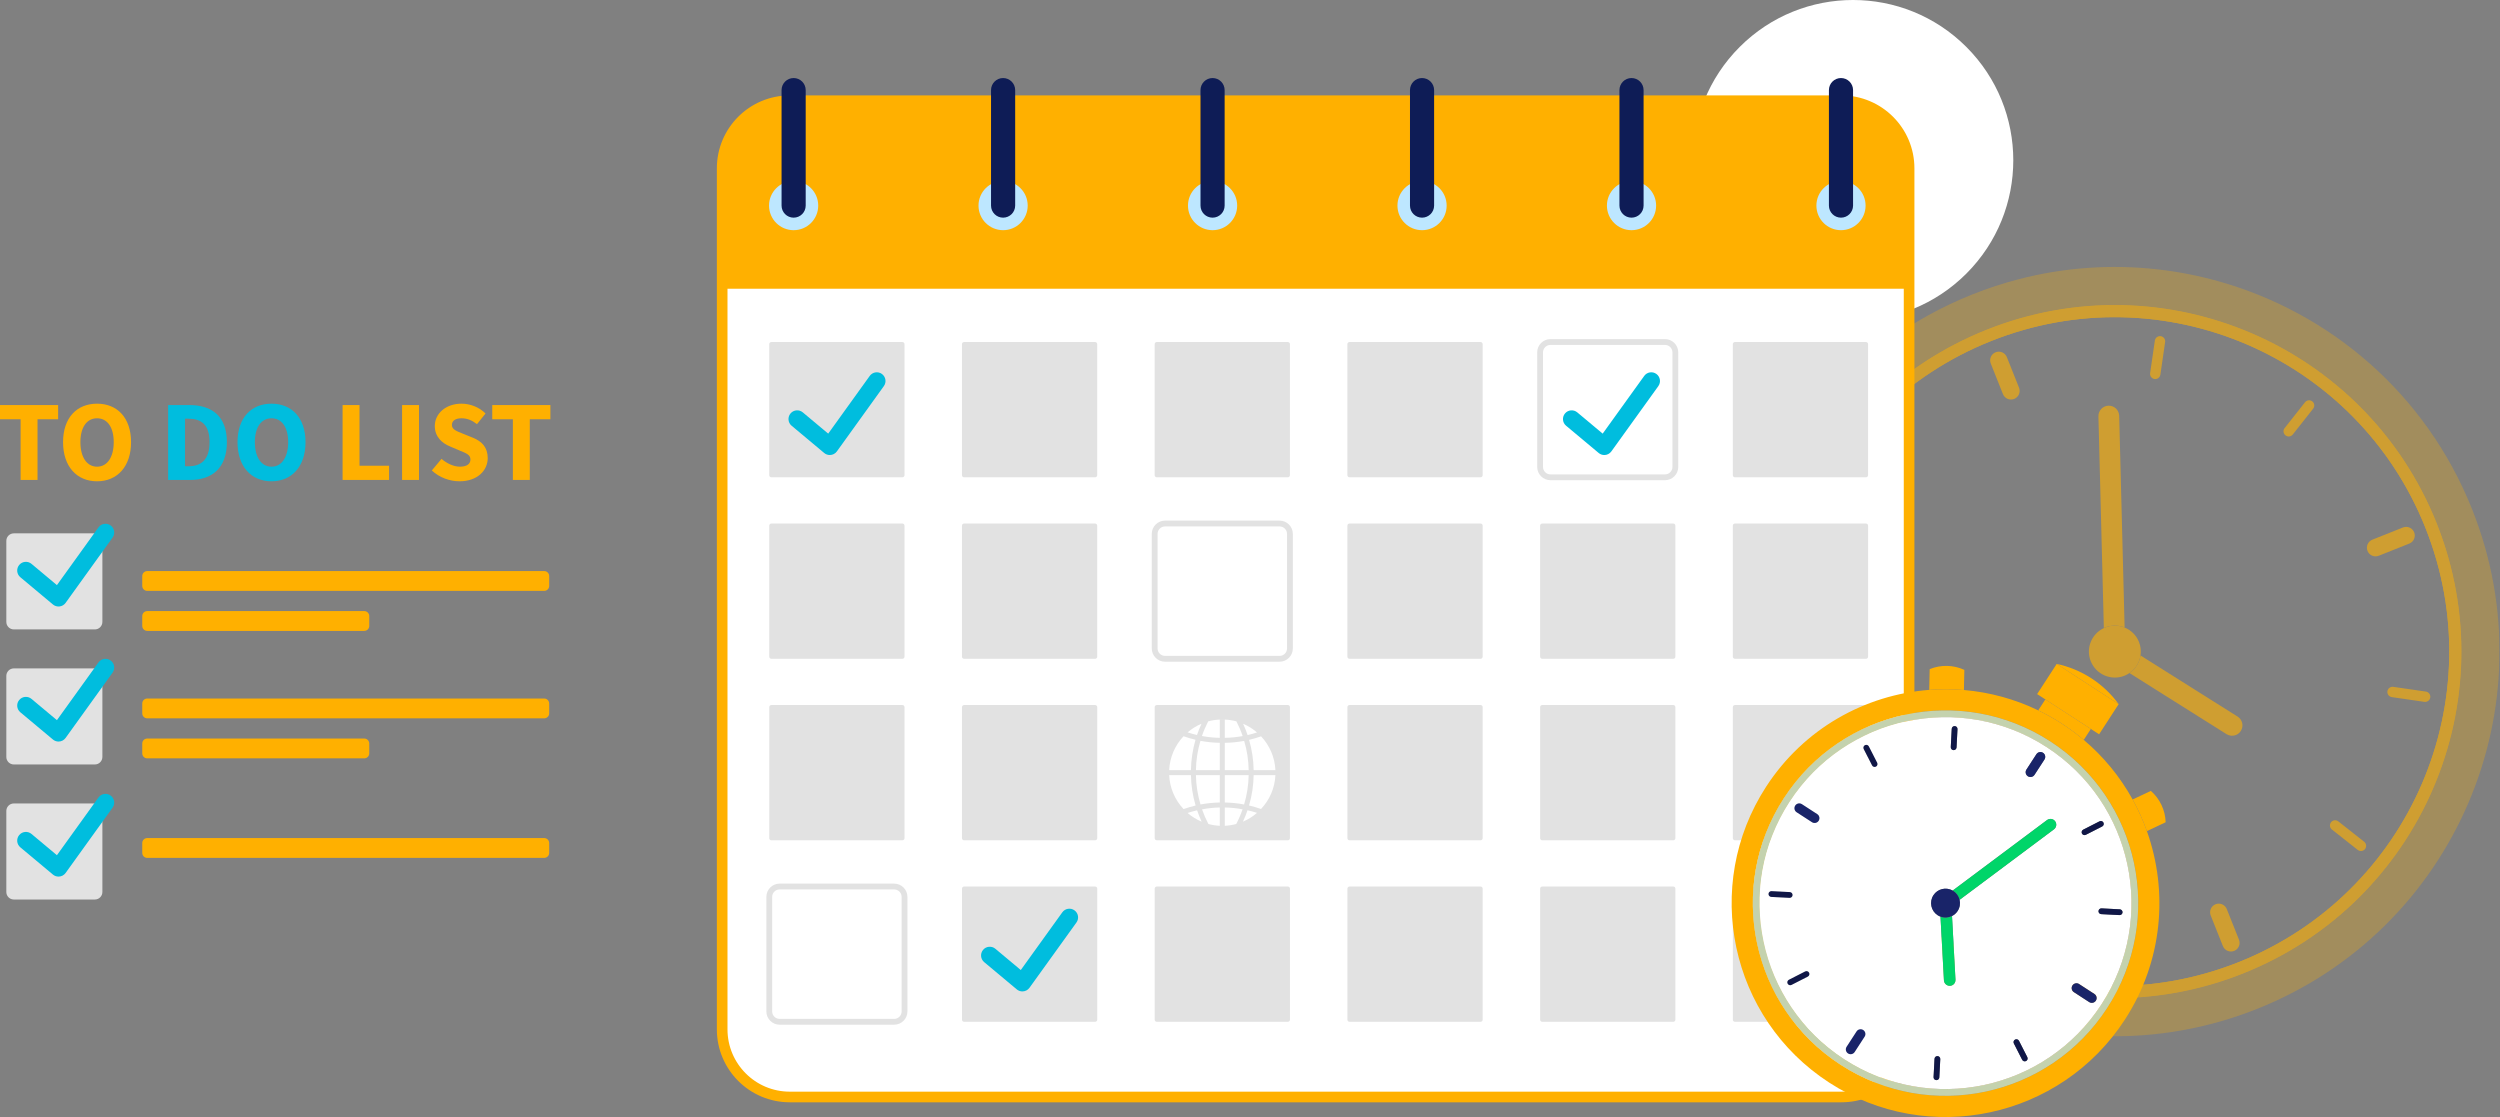 <svg width="470" height="210" viewBox="0 0 470 210" fill="none" xmlns="http://www.w3.org/2000/svg">
<rect x="0" y="0" width="470" height="210" fill="#808080" stroke="none"/>
<g clip-path="url(#clip0_170_5076)">
<g opacity="0.62">
<path opacity="0.44" d="M417.062 52.873C413.292 51.816 409.444 51.066 405.553 50.632C397.023 49.68 388.231 50.237 379.568 52.478C376.6 53.248 373.683 54.202 370.834 55.338C367.985 56.473 365.211 57.785 362.527 59.269C354.696 63.599 347.931 69.243 342.393 75.801C339.868 78.793 337.589 81.984 335.58 85.344C324.414 104.015 321.761 127.493 330.437 149.263C345.217 186.357 387.268 204.445 424.358 189.663C461.448 174.881 479.536 132.829 464.754 95.737C456.08 73.966 438.009 58.747 417.062 52.873V52.873ZM421.706 183.008C388.291 196.324 350.408 180.029 337.092 146.612C323.776 113.194 340.07 75.309 373.486 61.992C406.901 48.676 444.784 64.971 458.1 98.388C471.416 131.806 455.122 169.691 421.706 183.008Z" fill="#FFB000"/>
<path d="M373.485 61.992C340.07 75.309 323.776 113.194 337.092 146.612C350.407 180.029 388.29 196.324 421.706 183.008C455.121 169.691 471.416 131.806 458.1 98.388C444.784 64.971 406.901 48.676 373.485 61.992V61.992ZM420.862 180.889C388.616 193.739 352.058 178.014 339.209 145.767C326.359 113.519 342.083 76.96 374.328 64.11C406.572 51.26 443.131 66.984 455.981 99.231C468.83 131.479 453.106 168.038 420.862 180.889Z" fill="#FFB000"/>
<path d="M373.485 61.992C340.07 75.309 323.776 113.194 337.092 146.612C350.407 180.029 388.29 196.324 421.706 183.008C455.121 169.691 471.416 131.806 458.1 98.388C444.784 64.971 406.901 48.676 373.485 61.992V61.992ZM420.862 180.889C388.616 193.739 352.058 178.014 339.209 145.767C326.359 113.519 342.083 76.96 374.328 64.11C406.572 51.26 443.131 66.984 455.981 99.231C468.83 131.479 453.106 168.038 420.862 180.889Z" fill="#FFB000"/>
<path d="M451.749 99.166L446.002 101.457C445.166 101.791 444.759 102.737 445.091 103.573C445.423 104.408 446.371 104.815 447.207 104.483L452.954 102.192C453.79 101.859 454.197 100.912 453.865 100.077C453.531 99.241 452.585 98.834 451.749 99.166ZM416.523 169.997C415.687 170.331 415.281 171.277 415.612 172.113L417.903 177.861C418.237 178.696 419.183 179.103 420.019 178.771C420.854 178.439 421.261 177.491 420.929 176.656L418.638 170.908C418.305 170.072 417.359 169.665 416.523 169.999V169.997ZM350.1 141.427C349.767 140.592 348.821 140.185 347.985 140.517L342.238 142.808C341.402 143.141 340.995 144.088 341.327 144.923C341.661 145.759 342.607 146.166 343.442 145.834L349.19 143.543C350.026 143.209 350.432 142.263 350.099 141.427H350.1ZM378.669 75.001C379.504 74.667 379.911 73.721 379.579 72.885L377.289 67.136C376.955 66.3 376.009 65.893 375.173 66.225C374.337 66.559 373.931 67.505 374.263 68.341L376.553 74.09C376.887 74.926 377.833 75.333 378.669 74.999V75.001ZM456.065 130.017L449.942 129.127C449.409 129.048 448.912 129.418 448.834 129.951C448.756 130.487 449.125 130.982 449.659 131.06L455.783 131.95C456.317 132.029 456.812 131.659 456.891 131.125C456.969 130.591 456.6 130.095 456.065 130.017ZM390.141 173.742C389.607 173.663 389.112 174.035 389.034 174.567L388.143 180.691C388.065 181.226 388.434 181.721 388.969 181.799C389.139 181.825 389.311 181.804 389.471 181.74C389.796 181.61 390.027 181.317 390.077 180.972L390.967 174.848C391.045 174.314 390.676 173.818 390.141 173.74V173.742ZM345.529 113.94L339.406 113.05C338.871 112.971 338.376 113.342 338.298 113.875C338.219 114.409 338.589 114.905 339.123 114.983L345.247 115.873C345.781 115.953 346.278 115.586 346.358 115.051C346.438 114.517 346.07 114.02 345.536 113.94H345.529ZM406.22 63.199C405.685 63.121 405.19 63.492 405.112 64.025L404.221 70.148C404.143 70.683 404.512 71.178 405.047 71.257C405.217 71.282 405.389 71.262 405.549 71.197C405.874 71.068 406.105 70.775 406.155 70.429L407.045 64.305C407.123 63.771 406.752 63.276 406.22 63.197V63.199ZM439.609 154.419C439.187 154.085 438.575 154.155 438.239 154.577V154.58C437.902 155.003 437.974 155.617 438.398 155.951L443.255 159.785C443.677 160.119 444.291 160.047 444.625 159.625C444.959 159.201 444.887 158.587 444.465 158.253L439.608 154.419H439.609ZM364.141 163.305L360.309 168.163C359.975 168.585 360.046 169.199 360.468 169.533C360.891 169.868 361.505 169.796 361.839 169.374L365.671 164.517C366.005 164.095 365.933 163.48 365.511 163.147C365.089 162.811 364.477 162.881 364.141 163.303V163.307V163.305ZM351.928 85.21C351.506 84.876 350.893 84.946 350.558 85.368V85.371C350.221 85.793 350.293 86.408 350.716 86.742L355.574 90.576C355.996 90.91 356.61 90.838 356.944 90.416C357.277 89.992 357.206 89.378 356.784 89.044L351.927 85.21H351.928ZM430.639 81.991C430.797 81.928 430.936 81.824 431.042 81.69L434.875 76.832C435.208 76.41 435.137 75.796 434.715 75.462C434.293 75.127 433.68 75.197 433.345 75.619V75.622L429.509 80.48C429.175 80.902 429.246 81.516 429.669 81.85C429.943 82.068 430.312 82.121 430.637 81.991H430.639ZM402.416 123.226C402.215 124.55 401.476 125.76 400.336 126.535L418.586 138.022C419.115 138.355 419.77 138.415 420.352 138.183C420.737 138.03 421.062 137.759 421.282 137.409C421.857 136.497 421.581 135.288 420.669 134.715L402.417 123.226H402.416ZM399.429 117.975L398.409 78.172C398.382 77.093 397.485 76.24 396.406 76.267C395.327 76.296 394.476 77.191 394.502 78.27L395.521 118.077C395.608 118.036 395.691 117.994 395.78 117.958C397 117.471 398.299 117.516 399.427 117.975H399.429Z" fill="#FFB000"/>
<path d="M402.419 123.228C402.545 122.399 402.464 121.526 402.132 120.69C401.619 119.405 400.62 118.46 399.432 117.977C398.304 117.517 397.006 117.475 395.785 117.96C395.697 117.996 395.612 118.038 395.527 118.079C393.198 119.167 392.094 121.89 393.057 124.307C394.056 126.814 396.897 128.036 399.404 127.037C399.734 126.904 400.049 126.737 400.341 126.536C401.482 125.762 402.22 124.55 402.421 123.228H402.419Z" fill="#FFB000"/>
</g>
<path d="M369.673 51.439C381.44 39.672 381.44 20.593 369.673 8.825C357.906 -2.942 338.828 -2.942 327.062 8.825C315.295 20.593 315.295 39.672 327.062 51.439C338.828 63.207 357.906 63.207 369.673 51.439Z" fill="white"/>
<path d="M17.836 118.331H2.602C1.823 118.331 1.189 117.698 1.189 116.918V101.684C1.189 100.902 1.823 100.271 2.602 100.271H17.836C18.615 100.271 19.248 100.904 19.248 101.684V116.918C19.248 117.7 18.615 118.331 17.836 118.331Z" fill="#E2E2E2"/>
<path d="M358.91 31.651V193.519C358.91 200.537 353.215 206.232 346.198 206.232H148.479C141.462 206.232 135.768 200.537 135.768 193.519V31.651C135.768 24.62 141.462 18.938 148.479 18.938H346.198C353.215 18.938 358.91 24.62 358.91 31.651Z" fill="white" stroke="#FFB000" stroke-width="2" stroke-miterlimit="10"/>
<path d="M358.91 31.651V54.281H135.768V31.651C135.768 24.62 141.462 18.938 148.479 18.938H346.198C353.215 18.938 358.91 24.62 358.91 31.651Z" fill="#FFB000"/>
<path d="M169.651 89.732H145.012C144.794 89.732 144.617 89.555 144.617 89.337V64.697C144.617 64.479 144.794 64.302 145.012 64.302H169.651C169.869 64.302 170.046 64.479 170.046 64.697V89.337C170.046 89.555 169.869 89.732 169.651 89.732ZM205.881 89.732H181.243C181.025 89.732 180.848 89.555 180.848 89.337V64.697C180.848 64.479 181.025 64.302 181.243 64.302H205.881C206.099 64.302 206.276 64.479 206.276 64.697V89.337C206.276 89.555 206.099 89.732 205.881 89.732ZM242.112 89.732H217.473C217.255 89.732 217.078 89.555 217.078 89.337V64.697C217.078 64.479 217.255 64.302 217.473 64.302H242.112C242.33 64.302 242.507 64.479 242.507 64.697V89.337C242.507 89.555 242.33 89.732 242.112 89.732ZM278.342 89.732H253.704C253.486 89.732 253.309 89.555 253.309 89.337V64.697C253.309 64.479 253.486 64.302 253.704 64.302H278.342C278.56 64.302 278.737 64.479 278.737 64.697V89.337C278.737 89.555 278.56 89.732 278.342 89.732ZM313.019 90.278H291.486C290.111 90.278 288.993 89.16 288.993 87.783V66.248C288.993 64.872 290.111 63.752 291.486 63.752H313.019C314.394 63.752 315.512 64.871 315.512 66.248V87.783C315.512 89.159 314.394 90.278 313.019 90.278ZM291.486 64.847C290.714 64.847 290.084 65.475 290.084 66.249V87.785C290.084 88.559 290.714 89.187 291.486 89.187H313.019C313.792 89.187 314.421 88.559 314.421 87.785V66.249C314.421 65.475 313.792 64.847 313.019 64.847H291.486ZM350.803 89.732H326.165C325.947 89.732 325.77 89.555 325.77 89.337V64.697C325.77 64.479 325.947 64.302 326.165 64.302H350.803C351.021 64.302 351.198 64.479 351.198 64.697V89.337C351.198 89.555 351.021 89.732 350.803 89.732ZM169.653 123.854H145.014C144.796 123.854 144.619 123.677 144.619 123.459V98.819C144.619 98.601 144.796 98.424 145.014 98.424H169.653C169.87 98.424 170.047 98.601 170.047 98.819V123.459C170.047 123.677 169.87 123.854 169.653 123.854ZM205.883 123.854H181.244C181.027 123.854 180.85 123.677 180.85 123.459V98.819C180.85 98.601 181.027 98.424 181.244 98.424H205.883C206.101 98.424 206.278 98.601 206.278 98.819V123.459C206.278 123.677 206.101 123.854 205.883 123.854ZM240.56 124.4H219.027C217.652 124.4 216.532 123.282 216.532 121.905V100.371C216.532 98.996 217.65 97.876 219.027 97.876H240.56C241.935 97.876 243.055 98.996 243.055 100.371V121.905C243.055 123.28 241.935 124.4 240.56 124.4ZM219.027 98.969C218.254 98.969 217.625 99.599 217.625 100.371V121.905C217.625 122.68 218.254 123.308 219.027 123.308H240.56C241.332 123.308 241.962 122.68 241.962 121.905V100.371C241.962 99.597 241.332 98.969 240.56 98.969H219.027ZM278.344 123.854H253.705C253.487 123.854 253.31 123.677 253.31 123.459V98.819C253.31 98.601 253.487 98.424 253.705 98.424H278.344C278.562 98.424 278.739 98.601 278.739 98.819V123.459C278.739 123.677 278.562 123.854 278.344 123.854ZM314.575 123.854H289.936C289.718 123.854 289.541 123.677 289.541 123.459V98.819C289.541 98.601 289.718 98.424 289.936 98.424H314.575C314.792 98.424 314.969 98.601 314.969 98.819V123.459C314.969 123.677 314.792 123.854 314.575 123.854ZM350.805 123.854H326.166C325.948 123.854 325.771 123.677 325.771 123.459V98.819C325.771 98.601 325.948 98.424 326.166 98.424H350.805C351.023 98.424 351.2 98.601 351.2 98.819V123.459C351.2 123.677 351.023 123.854 350.805 123.854ZM169.654 157.976H145.016C144.798 157.976 144.621 157.799 144.621 157.581V132.941C144.621 132.723 144.798 132.546 145.016 132.546H169.654C169.872 132.546 170.049 132.723 170.049 132.941V157.581C170.049 157.799 169.872 157.976 169.654 157.976ZM205.885 157.976H181.246C181.028 157.976 180.851 157.799 180.851 157.581V132.941C180.851 132.723 181.028 132.546 181.246 132.546H205.885C206.103 132.546 206.28 132.723 206.28 132.941V157.581C206.28 157.799 206.103 157.976 205.885 157.976ZM242.115 157.976H217.477C217.259 157.976 217.082 157.799 217.082 157.581V132.941C217.082 132.723 217.259 132.546 217.477 132.546H242.115C242.333 132.546 242.51 132.723 242.51 132.941V157.581C242.51 157.799 242.333 157.976 242.115 157.976ZM278.346 157.976H253.707C253.489 157.976 253.312 157.799 253.312 157.581V132.941C253.312 132.723 253.489 132.546 253.707 132.546H278.346C278.564 132.546 278.741 132.723 278.741 132.941V157.581C278.741 157.799 278.564 157.976 278.346 157.976ZM314.576 157.976H289.938C289.72 157.976 289.543 157.799 289.543 157.581V132.941C289.543 132.723 289.72 132.546 289.938 132.546H314.576C314.794 132.546 314.971 132.723 314.971 132.941V157.581C314.971 157.799 314.794 157.976 314.576 157.976ZM350.807 157.976H326.168C325.95 157.976 325.773 157.799 325.773 157.581V132.941C325.773 132.723 325.95 132.546 326.168 132.546H350.807C351.025 132.546 351.202 132.723 351.202 132.941V157.581C351.202 157.799 351.025 157.976 350.807 157.976ZM168.102 192.644H146.569C145.194 192.644 144.076 191.525 144.076 190.149V168.615C144.076 167.24 145.194 166.12 146.569 166.12H168.102C169.477 166.12 170.597 167.238 170.597 168.615V190.149C170.597 191.525 169.479 192.644 168.102 192.644ZM146.569 167.213C145.797 167.213 145.167 167.841 145.167 168.615V190.149C145.167 190.922 145.797 191.552 146.569 191.552H168.102C168.875 191.552 169.505 190.922 169.505 190.149V168.615C169.505 167.843 168.875 167.213 168.102 167.213H146.569V167.213ZM205.886 192.098H181.248C181.03 192.098 180.853 191.921 180.853 191.703V167.063C180.853 166.845 181.03 166.668 181.248 166.668H205.886C206.104 166.668 206.281 166.845 206.281 167.063V191.703C206.281 191.921 206.104 192.098 205.886 192.098ZM242.117 192.098H217.478C217.26 192.098 217.083 191.921 217.083 191.703V167.063C217.083 166.845 217.26 166.668 217.478 166.668H242.117C242.335 166.668 242.512 166.845 242.512 167.063V191.703C242.512 191.921 242.335 192.098 242.117 192.098ZM278.347 192.098H253.709C253.491 192.098 253.314 191.921 253.314 191.703V167.063C253.314 166.845 253.491 166.668 253.709 166.668H278.347C278.565 166.668 278.742 166.845 278.742 167.063V191.703C278.742 191.921 278.565 192.098 278.347 192.098ZM314.578 192.098H289.939C289.721 192.098 289.544 191.921 289.544 191.703V167.063C289.544 166.845 289.721 166.668 289.939 166.668H314.578C314.796 166.668 314.973 166.845 314.973 167.063V191.703C314.973 191.921 314.796 192.098 314.578 192.098ZM350.808 192.098H326.17C325.952 192.098 325.775 191.921 325.775 191.703V167.063C325.775 166.845 325.952 166.668 326.17 166.668H350.808C351.026 166.668 351.203 166.845 351.203 167.063V191.703C351.203 191.921 351.026 192.098 350.808 192.098Z" fill="#E2E2E2"/>
<path d="M153.826 38.651C153.826 41.206 151.755 43.275 149.202 43.275C146.649 43.275 144.578 41.204 144.578 38.651C144.578 36.098 146.649 34.027 149.202 34.027C151.755 34.027 153.826 36.098 153.826 38.651V38.651Z" fill="#BDE7FF"/>
<path d="M188.583 43.275C191.137 43.275 193.207 41.205 193.207 38.651C193.207 36.097 191.137 34.027 188.583 34.027C186.029 34.027 183.959 36.097 183.959 38.651C183.959 41.205 186.029 43.275 188.583 43.275Z" fill="#BDE7FF"/>
<path d="M227.964 43.275C230.518 43.275 232.588 41.205 232.588 38.651C232.588 36.097 230.518 34.027 227.964 34.027C225.41 34.027 223.34 36.097 223.34 38.651C223.34 41.205 225.41 43.275 227.964 43.275Z" fill="#BDE7FF"/>
<path d="M271.969 38.651C271.969 41.206 269.898 43.275 267.345 43.275C264.792 43.275 262.721 41.204 262.721 38.651C262.721 36.098 264.792 34.027 267.345 34.027C269.898 34.027 271.969 36.098 271.969 38.651V38.651ZM311.35 38.651C311.35 41.206 309.278 43.275 306.726 43.275C304.173 43.275 302.101 41.204 302.101 38.651C302.101 36.098 304.173 34.027 306.726 34.027C309.278 34.027 311.35 36.098 311.35 38.651V38.651ZM350.73 38.651C350.73 41.206 348.659 43.275 346.106 43.275C343.553 43.275 341.482 41.204 341.482 38.651C341.482 36.098 343.553 34.027 346.106 34.027C348.659 34.027 350.73 36.098 350.73 38.651V38.651Z" fill="#BDE7FF"/>
<path d="M149.202 40.92C147.95 40.92 146.934 39.904 146.934 38.651V16.94C146.934 15.688 147.95 14.671 149.202 14.671C150.455 14.671 151.471 15.688 151.471 16.94V38.651C151.471 39.904 150.455 40.92 149.202 40.92V40.92ZM188.583 40.92C187.33 40.92 186.314 39.904 186.314 38.651V16.94C186.314 15.688 187.33 14.671 188.583 14.671C189.836 14.671 190.852 15.688 190.852 16.94V38.651C190.852 39.904 189.836 40.92 188.583 40.92V40.92ZM227.964 40.92C226.711 40.92 225.695 39.904 225.695 38.651V16.94C225.695 15.688 226.711 14.671 227.964 14.671C229.216 14.671 230.232 15.688 230.232 16.94V38.651C230.232 39.904 229.216 40.92 227.964 40.92V40.92ZM306.725 40.92C305.473 40.92 304.456 39.904 304.456 38.651V16.94C304.456 15.688 305.473 14.671 306.725 14.671C307.978 14.671 308.994 15.688 308.994 16.94V38.651C308.994 39.904 307.978 40.92 306.725 40.92V40.92ZM346.106 40.92C344.853 40.92 343.837 39.904 343.837 38.651V16.94C343.837 15.688 344.853 14.671 346.106 14.671C347.358 14.671 348.375 15.688 348.375 16.94V38.651C348.375 39.904 347.358 40.92 346.106 40.92V40.92Z" fill="#0E1C56"/>
<path d="M237.084 138.432C236.335 138.701 235.588 138.91 234.829 139.091C235.367 140.942 235.656 142.859 235.687 144.787H239.777C239.668 142.343 238.66 140.108 237.084 138.432ZM233.703 136.068C234.033 136.755 234.302 137.474 234.55 138.194C235.149 138.054 235.738 137.894 236.317 137.705C235.539 137.026 234.671 136.468 233.703 136.069V136.068ZM232.445 135.618C231.732 135.423 230.998 135.309 230.26 135.28V138.711C231.376 138.701 232.504 138.582 233.621 138.383C233.301 137.434 232.903 136.517 232.443 135.618H232.445ZM233.902 139.29C232.705 139.509 231.478 139.639 230.261 139.649V144.787H234.751C234.72 142.932 234.441 141.077 233.903 139.291L233.902 139.29ZM229.792 135.27C229.632 135.27 229.482 135.27 229.324 135.28H230.261C230.101 135.27 229.952 135.27 229.793 135.27H229.792ZM227.138 135.618C226.679 136.515 226.281 137.434 225.961 138.372C227.068 138.571 228.195 138.701 229.322 138.711V135.28C228.583 135.31 227.85 135.423 227.137 135.618H227.138ZM223.268 137.683C223.847 137.882 224.436 138.042 225.035 138.182C225.285 137.463 225.564 136.755 225.882 136.066C224.924 136.464 224.048 137.014 223.268 137.683V137.683ZM225.681 139.279C225.152 141.065 224.863 142.92 224.834 144.786H229.324V139.647C228.107 139.637 226.88 139.497 225.683 139.278L225.681 139.279ZM222.509 138.411C220.923 140.098 219.915 142.331 219.805 144.786H223.894C223.925 142.861 224.223 140.936 224.752 139.07C223.985 138.891 223.236 138.68 222.507 138.411H222.509ZM230.26 145.723V150.87C231.476 150.891 232.693 151.01 233.891 151.24C234.429 149.449 234.719 147.592 234.749 145.723H230.26V145.723ZM235.687 145.723C235.658 147.657 235.367 149.577 234.819 151.43C235.581 151.611 236.334 151.83 237.074 152.089C238.66 150.412 239.668 148.178 239.777 145.723H235.687V145.723ZM225.053 152.337C224.454 152.477 223.857 152.637 223.268 152.836C224.046 153.515 224.934 154.063 225.911 154.482C225.591 153.774 225.304 153.066 225.053 152.337V152.337ZM234.53 152.327C234.29 153.056 234 153.764 233.672 154.472C234.639 154.068 235.532 153.508 236.315 152.816C235.726 152.627 235.127 152.467 234.53 152.327ZM230.26 151.808V155.25C230.998 155.21 231.716 155.1 232.414 154.911C232.881 154.021 233.277 153.098 233.602 152.148C232.499 151.941 231.381 151.827 230.26 151.808ZM225.981 152.157C226.315 153.102 226.714 154.021 227.177 154.911C227.856 155.1 228.575 155.21 229.322 155.25V151.808C228.205 151.828 227.087 151.948 225.979 152.157H225.981ZM223.896 145.722H219.806C219.91 148.106 220.87 150.372 222.511 152.106C223.249 151.847 224.007 151.617 224.774 151.437C224.226 149.572 223.927 147.657 223.896 145.722ZM224.834 145.722C224.865 147.587 225.162 149.442 225.692 151.238C226.888 151.018 228.105 150.889 229.322 150.869V145.722H224.832H224.834Z" fill="white"/>
<path d="M229.32 155.246C229.48 155.255 229.63 155.255 229.788 155.255C229.947 155.255 230.098 155.255 230.256 155.246" fill="white"/>
<path d="M156.004 85.545C155.619 85.545 155.248 85.411 154.954 85.164L148.822 80.037C148.127 79.457 148.036 78.426 148.616 77.731C149.196 77.038 150.228 76.945 150.922 77.525L155.703 81.523L163.509 70.673C164.037 69.939 165.06 69.771 165.795 70.3C166.529 70.828 166.695 71.851 166.168 72.584L157.333 84.864C157.025 85.291 156.532 85.545 156.006 85.545H156.004ZM301.607 85.545C301.222 85.545 300.851 85.411 300.557 85.164L294.425 80.037C293.73 79.457 293.638 78.426 294.219 77.731C294.799 77.038 295.832 76.945 296.525 77.525L301.305 81.523L309.112 70.673C309.638 69.939 310.659 69.771 311.393 70.298H311.396C312.13 70.829 312.296 71.851 311.769 72.586L302.934 84.866C302.626 85.293 302.133 85.547 301.607 85.547V85.545ZM192.209 186.388C191.824 186.388 191.453 186.253 191.159 186.007L185.027 180.88C184.332 180.3 184.241 179.268 184.821 178.574C185.401 177.881 186.433 177.788 187.127 178.368L191.908 182.366L199.714 171.516C200.242 170.782 201.265 170.615 202 171.143C202.734 171.671 202.9 172.694 202.373 173.429L193.538 185.707C193.23 186.134 192.737 186.388 192.211 186.388H192.209Z" fill="#00BDDE"/>
<path d="M267.345 40.92C266.092 40.92 265.076 39.904 265.076 38.651V16.94C265.076 15.688 266.092 14.671 267.345 14.671C268.597 14.671 269.613 15.688 269.613 16.94V38.651C269.613 39.904 268.597 40.92 267.345 40.92V40.92Z" fill="#0E1C56"/>
<path d="M369.299 125.939C367.239 124.989 364.879 124.938 362.78 125.798L362.695 129.695C364.865 129.527 367.047 129.535 369.215 129.721L369.299 125.941V125.939ZM407.143 154.581C407.073 152.313 406.064 150.179 404.357 148.685L400.937 150.302C401.991 152.208 402.886 154.196 403.618 156.247L407.143 154.581ZM391.749 139.099L393.081 137.045L384.522 131.491L383.19 133.545C384.725 134.287 386.214 135.125 387.644 136.052C389.075 136.98 390.445 137.998 391.749 139.099Z" fill="#FFB000"/>
<path d="M394.628 138.049L398.309 132.376L386.66 124.817L382.979 130.49L384.524 131.493L393.083 137.046L394.628 138.049Z" fill="#FFB000"/>
<path d="M386.658 124.817L398.308 132.376C395.488 128.507 391.338 125.816 386.658 124.817Z" fill="#FFB000"/>
<path d="M403.617 156.247C402.885 154.196 401.989 152.208 400.936 150.302C398.582 146.038 395.468 142.243 391.747 139.101C390.444 138 389.074 136.984 387.642 136.054C386.211 135.125 384.723 134.288 383.188 133.547C378.803 131.43 374.068 130.133 369.216 129.721C367.046 129.536 364.866 129.527 362.696 129.695C350.632 130.627 339.124 136.967 332.03 147.902C319.945 166.531 325.248 191.431 343.876 203.519C362.503 215.605 387.402 210.301 399.489 191.673C406.583 180.739 407.684 167.645 403.618 156.249L403.617 156.247ZM346.044 200.174C329.261 189.285 324.484 166.852 335.373 150.069C346.262 133.285 368.693 128.507 385.476 139.397C402.258 150.287 407.036 172.719 396.147 189.501C385.258 206.285 362.827 211.062 346.044 200.173V200.174Z" fill="#FFB000"/>
<path d="M385.474 139.399C368.692 128.509 346.26 133.287 335.371 150.07C324.483 166.854 329.26 189.286 346.042 200.176C362.825 211.065 385.256 206.288 396.145 189.504C407.034 172.721 402.255 150.288 385.474 139.4V139.399ZM346.733 199.112C330.538 188.604 325.927 166.956 336.435 150.761C346.943 134.567 368.589 129.954 384.783 140.462C400.977 150.971 405.589 172.619 395.082 188.813C384.574 205.01 362.927 209.62 346.733 199.112V199.112Z" fill="#FFB000"/>
<path opacity="0.7" d="M385.474 139.399C368.692 128.509 346.26 133.287 335.371 150.07C324.483 166.854 329.26 189.286 346.042 200.176C362.825 211.065 385.256 206.288 396.145 189.504C407.034 172.721 402.255 150.288 385.474 139.4V139.399ZM346.733 199.112C330.538 188.604 325.927 166.956 336.435 150.761C346.943 134.567 368.589 129.954 384.783 140.462C400.977 150.971 405.589 172.619 395.082 188.813C384.574 205.01 362.927 209.62 346.733 199.112V199.112Z" fill="#ACE2F9"/>
<path d="M384.784 140.461C368.589 129.953 346.944 134.563 336.436 150.76C325.929 166.956 330.539 188.602 346.735 199.111C362.93 209.619 384.575 205.008 395.083 188.812C405.59 172.615 400.98 150.969 384.784 140.461ZM337.767 152.702C337.352 152.421 337.243 151.859 337.524 151.444C337.796 151.041 338.339 150.925 338.753 151.182L341.639 153.054C342.054 153.335 342.163 153.897 341.882 154.312C341.61 154.715 341.067 154.831 340.654 154.574L337.767 152.702ZM336.431 168.799L332.995 168.621C332.695 168.605 332.466 168.35 332.481 168.05C332.496 167.751 332.752 167.521 333.051 167.536L336.487 167.715C336.787 167.731 337.017 167.984 337.001 168.284C336.986 168.585 336.731 168.815 336.431 168.799ZM352.676 144.132C352.409 144.268 352.082 144.163 351.946 143.895L350.382 140.83C350.246 140.563 350.351 140.236 350.618 140.1C350.886 139.964 351.212 140.069 351.349 140.337L352.913 143.404C353.049 143.671 352.943 143.998 352.674 144.134L352.676 144.132ZM382.843 141.792C383.123 141.376 383.685 141.268 384.1 141.548C384.504 141.821 384.619 142.364 384.362 142.777L382.489 145.664C382.221 146.086 381.661 146.212 381.239 145.945C380.817 145.677 380.691 145.118 380.959 144.695C380.962 144.69 380.965 144.683 380.969 144.678L382.841 141.792H382.843ZM339.869 183.6L336.804 185.164C336.537 185.3 336.21 185.195 336.074 184.928C335.938 184.66 336.043 184.334 336.31 184.198L339.376 182.633C339.643 182.497 339.969 182.603 340.106 182.87C340.242 183.137 340.136 183.466 339.869 183.602V183.6ZM367.26 141.026C366.96 141.011 366.73 140.755 366.746 140.456L366.924 137.019C366.94 136.72 367.195 136.49 367.495 136.505C367.794 136.521 368.024 136.776 368.009 137.074L367.83 140.512C367.815 140.811 367.559 141.041 367.26 141.026ZM348.677 197.78C348.396 198.195 347.834 198.304 347.419 198.023C347.015 197.751 346.9 197.208 347.157 196.794L349.029 193.908C349.31 193.492 349.871 193.383 350.287 193.664C350.69 193.936 350.806 194.479 350.549 194.893L348.677 197.78ZM366.605 185.331C366.375 185.345 366.147 185.283 365.954 185.157C365.662 184.969 365.478 184.652 365.459 184.305L364.809 172.329C364.627 172.261 364.45 172.174 364.28 172.064C363.02 171.247 362.663 169.565 363.48 168.306C364.268 167.092 365.859 166.72 367.1 167.426L384.839 154.172C385.321 153.813 386.001 153.912 386.36 154.392C386.72 154.872 386.621 155.554 386.141 155.913L368.402 169.167C368.563 169.861 368.456 170.619 368.038 171.264C367.775 171.667 367.41 171.994 366.979 172.21L367.629 184.187C367.661 184.786 367.202 185.299 366.603 185.331H366.605ZM364.023 203.066C363.723 203.051 363.493 202.795 363.509 202.496L363.687 199.06C363.703 198.76 363.958 198.53 364.258 198.546C364.557 198.561 364.787 198.814 364.772 199.114L364.593 202.552C364.578 202.852 364.322 203.081 364.023 203.066ZM395.209 155.376L392.144 156.94C391.876 157.076 391.55 156.97 391.413 156.703C391.277 156.436 391.383 156.109 391.65 155.973L394.715 154.409C394.982 154.273 395.309 154.378 395.445 154.645C395.581 154.913 395.476 155.241 395.209 155.377V155.376ZM395.088 170.772L398.524 170.951C398.824 170.966 399.053 171.22 399.038 171.519C399.023 171.82 398.767 172.05 398.468 172.035L395.032 171.856C394.732 171.841 394.502 171.586 394.518 171.286C394.533 170.986 394.788 170.757 395.088 170.772ZM380.899 199.475C380.632 199.611 380.305 199.505 380.169 199.238L378.605 196.173C378.469 195.906 378.574 195.579 378.841 195.443C379.109 195.307 379.435 195.412 379.571 195.679L381.136 198.746C381.272 199.014 381.166 199.34 380.899 199.477V199.475ZM392.766 188.39L389.88 186.517C389.465 186.237 389.356 185.675 389.637 185.26C389.909 184.856 390.452 184.74 390.865 184.997L393.752 186.87C394.171 187.142 394.291 187.702 394.019 188.122C393.747 188.543 393.187 188.662 392.766 188.39V188.39Z" fill="white"/>
<path d="M393.753 186.87L390.867 184.997C390.447 184.725 389.887 184.844 389.614 185.265C389.342 185.685 389.461 186.245 389.882 186.517L392.768 188.39C393.188 188.662 393.748 188.543 394.021 188.122C394.293 187.702 394.174 187.142 393.753 186.87ZM350.285 193.64C349.866 193.368 349.304 193.487 349.032 193.908L347.16 196.794C346.888 197.215 347.007 197.775 347.427 198.047C347.848 198.319 348.407 198.2 348.68 197.78L350.552 194.893C350.824 194.473 350.705 193.913 350.285 193.64V193.64ZM341.908 154.308C342.18 153.89 342.061 153.328 341.641 153.056L338.754 151.182C338.334 150.909 337.774 151.029 337.502 151.449C337.229 151.869 337.348 152.429 337.769 152.702L340.655 154.574C341.076 154.846 341.636 154.727 341.908 154.307V154.308ZM381.238 145.931C381.656 146.203 382.218 146.084 382.49 145.664L384.364 142.777C384.636 142.357 384.517 141.797 384.097 141.525C383.676 141.252 383.116 141.371 382.844 141.792L380.97 144.678C380.698 145.099 380.817 145.659 381.238 145.931Z" fill="#192469"/>
<path d="M381.137 198.744L379.573 195.679C379.442 195.409 379.117 195.298 378.847 195.429C378.576 195.56 378.465 195.885 378.596 196.156C378.6 196.161 378.602 196.168 378.605 196.173L380.169 199.238C380.305 199.505 380.632 199.613 380.899 199.476C381.166 199.34 381.274 199.013 381.137 198.746V198.744ZM340.107 182.87C339.971 182.603 339.645 182.495 339.377 182.631L336.312 184.196C336.045 184.332 335.938 184.659 336.076 184.926C336.214 185.193 336.539 185.3 336.806 185.162L339.871 183.598C340.138 183.462 340.245 183.135 340.109 182.868L340.107 182.87ZM352.914 143.4L351.35 140.335C351.219 140.064 350.894 139.953 350.624 140.084C350.353 140.216 350.242 140.541 350.373 140.811C350.377 140.816 350.379 140.823 350.382 140.828L351.946 143.894C352.082 144.161 352.409 144.268 352.676 144.132C352.943 143.996 353.051 143.669 352.914 143.402V143.4ZM395.447 154.644C395.311 154.376 394.984 154.269 394.717 154.405L391.652 155.969C391.381 156.099 391.267 156.424 391.397 156.694C391.526 156.965 391.851 157.079 392.122 156.95C392.13 156.946 392.137 156.941 392.145 156.938L395.211 155.374C395.478 155.238 395.585 154.911 395.449 154.644H395.447ZM364.773 199.114C364.79 198.814 364.561 198.559 364.261 198.544H364.259C363.96 198.528 363.705 198.758 363.689 199.058L363.511 202.496C363.495 202.795 363.725 203.051 364.023 203.066C364.322 203.081 364.578 202.851 364.593 202.552L364.772 199.116L364.773 199.114ZM336.487 167.713L333.051 167.535C332.752 167.519 332.497 167.749 332.481 168.047C332.466 168.346 332.696 168.603 332.993 168.619L336.43 168.797C336.729 168.813 336.984 168.583 337 168.283C337.015 167.984 336.787 167.729 336.487 167.712H336.486L336.487 167.713ZM368.009 137.075C368.024 136.776 367.796 136.52 367.496 136.505H367.495C367.195 136.49 366.94 136.72 366.925 137.017L366.746 140.455C366.731 140.755 366.96 141.01 367.258 141.026C367.558 141.041 367.813 140.811 367.828 140.512L368.007 137.074L368.009 137.075ZM394.763 171.771C394.84 171.82 394.931 171.853 395.03 171.858L398.466 172.036C398.766 172.052 399.021 171.822 399.036 171.524C399.053 171.225 398.824 170.969 398.524 170.952H398.522L395.086 170.774C394.787 170.758 394.531 170.988 394.516 171.288C394.506 171.482 394.6 171.665 394.763 171.771V171.771Z" fill="#101747"/>
<path d="M366.98 172.21C366.315 172.544 365.529 172.598 364.811 172.329L365.461 184.305C365.479 184.652 365.663 184.968 365.956 185.157C366.46 185.484 367.134 185.339 367.459 184.834C367.583 184.642 367.644 184.415 367.631 184.185L366.98 172.208V172.21ZM368.403 169.167L386.142 155.913C386.622 155.554 386.723 154.873 386.364 154.393C386.005 153.912 385.324 153.813 384.844 154.172L367.105 167.426C367.151 167.451 367.197 167.477 367.243 167.506C367.855 167.904 368.254 168.506 368.407 169.167H368.403Z" fill="#00D569"/>
<path d="M366.98 172.21C367.411 171.996 367.777 171.669 368.039 171.264C368.457 170.619 368.565 169.861 368.403 169.167C368.248 168.506 367.852 167.904 367.239 167.506C367.195 167.477 367.147 167.453 367.101 167.426C365.86 166.718 364.267 167.092 363.481 168.306C362.664 169.565 363.023 171.247 364.281 172.064C364.448 172.171 364.625 172.259 364.81 172.329C365.528 172.598 366.315 172.544 366.98 172.21V172.21Z" fill="#192469"/>
<path d="M3.874 78.819H0V76.15H10.93V78.819H7.056V90.226H3.874V78.819V78.819ZM11.856 83.127C11.856 78.528 14.451 75.891 18.248 75.891C22.045 75.891 24.64 78.546 24.64 83.127C24.64 87.707 22.043 90.484 18.248 90.484C14.453 90.484 11.856 87.725 11.856 83.127ZM21.38 83.127C21.38 80.305 20.168 78.638 18.248 78.638C16.328 78.638 15.117 80.305 15.117 83.127C15.117 85.949 16.328 87.737 18.248 87.737C20.168 87.737 21.38 85.949 21.38 83.127V83.127Z" fill="#FFB000"/>
<path d="M31.607 76.15H35.587C39.886 76.15 42.655 78.29 42.655 83.127C42.655 87.964 39.886 90.226 35.765 90.226H31.609V76.152L31.607 76.15ZM35.392 87.662C37.78 87.662 39.394 86.492 39.394 83.127C39.394 79.762 37.78 78.713 35.392 78.713H34.788V87.664H35.392V87.662ZM44.653 83.127C44.653 78.528 47.248 75.891 51.045 75.891C54.842 75.891 57.438 78.546 57.438 83.127C57.438 87.707 54.84 90.484 51.045 90.484C47.25 90.484 44.653 87.725 44.653 83.127ZM54.177 83.127C54.177 80.305 52.965 78.638 51.045 78.638C49.125 78.638 47.913 80.305 47.913 83.127C47.913 85.949 49.125 87.737 51.045 87.737C52.965 87.737 54.177 85.949 54.177 83.127V83.127Z" fill="#00BDDE"/>
<path d="M64.406 76.15H67.589V87.555H73.144V90.224H64.406V76.15V76.15ZM75.591 76.15H78.774V90.224H75.591V76.15ZM81.18 88.449L83.008 86.265C84.009 87.137 85.308 87.736 86.465 87.736C87.792 87.736 88.442 87.213 88.442 86.377C88.442 85.491 87.643 85.207 86.412 84.701L84.582 83.921C83.124 83.328 81.742 82.129 81.742 80.085C81.742 77.753 83.825 75.89 86.754 75.89C88.374 75.89 90.07 76.528 91.281 77.735L89.675 79.74C88.747 79.028 87.865 78.637 86.752 78.637C85.639 78.637 84.957 79.093 84.957 79.898C84.957 80.761 85.878 81.074 87.106 81.564L88.9 82.291C90.619 82.985 91.691 84.131 91.691 86.121C91.691 88.457 89.743 90.483 86.39 90.483C84.559 90.483 82.612 89.788 81.177 88.447L81.18 88.449ZM96.418 78.819H92.544V76.15H103.474V78.819H99.6V90.226H96.418V78.819V78.819Z" fill="#FFB000"/>
<path d="M11.002 114.023C10.617 114.023 10.246 113.889 9.952 113.642L3.82 108.515C3.126 107.935 3.034 106.904 3.614 106.209C4.194 105.516 5.226 105.423 5.92 106.003L10.701 110.001L18.508 99.151C19.033 98.417 20.055 98.249 20.79 98.776H20.793C21.527 99.308 21.694 100.329 21.166 101.064L12.331 113.344C12.066 113.713 11.659 113.955 11.208 114.011C11.14 114.02 11.072 114.025 11.004 114.025L11.002 114.023Z" fill="#00BDDE"/>
<path d="M17.836 143.72H2.602C1.823 143.72 1.189 143.087 1.189 142.307V127.073C1.189 126.291 1.823 125.66 2.602 125.66H17.836C18.615 125.66 19.248 126.293 19.248 127.073V142.307C19.248 143.089 18.615 143.72 17.836 143.72Z" fill="#E2E2E2"/>
<path d="M11.002 139.412C10.617 139.412 10.246 139.278 9.952 139.031L3.82 133.904C3.126 133.324 3.034 132.293 3.614 131.598C4.194 130.905 5.226 130.812 5.92 131.392L10.701 135.39L18.508 124.54C19.035 123.806 20.058 123.638 20.793 124.167C21.527 124.695 21.694 125.718 21.166 126.453L12.331 138.733C12.023 139.16 11.53 139.414 11.004 139.414L11.002 139.412Z" fill="#00BDDE"/>
<path d="M17.836 169.109H2.602C1.823 169.109 1.189 168.476 1.189 167.696V152.462C1.189 151.68 1.823 151.049 2.602 151.049H17.836C18.615 151.049 19.248 151.682 19.248 152.462V167.696C19.248 168.477 18.615 169.109 17.836 169.109Z" fill="#E2E2E2"/>
<path d="M11.002 164.801C10.617 164.801 10.246 164.667 9.952 164.42L3.82 159.294C3.126 158.713 3.034 157.682 3.614 156.987C4.194 156.295 5.226 156.201 5.92 156.781L10.701 160.779L18.508 149.929C19.035 149.196 20.058 149.027 20.793 149.556C21.527 150.084 21.694 151.107 21.166 151.84L12.331 164.121C12.023 164.548 11.53 164.801 11.004 164.801H11.002Z" fill="#00BDDE"/>
<path d="M102.314 111.087H27.677C27.165 111.087 26.744 110.669 26.744 110.156V108.293C26.744 107.78 27.163 107.362 27.677 107.362H102.314C102.827 107.362 103.247 107.78 103.247 108.293V110.156C103.247 110.669 102.828 111.087 102.314 111.087V111.087ZM68.487 118.61H27.677C27.165 118.61 26.744 118.192 26.744 117.679V115.815C26.744 115.303 27.163 114.884 27.677 114.884H68.487C68.999 114.884 69.42 115.303 69.42 115.815V117.679C69.42 118.192 69.001 118.61 68.487 118.61ZM102.314 135.048H27.677C27.165 135.048 26.744 134.63 26.744 134.117V132.254C26.744 131.741 27.163 131.323 27.677 131.323H102.314C102.827 131.323 103.247 131.741 103.247 132.254V134.117C103.247 134.63 102.828 135.048 102.314 135.048V135.048ZM102.314 161.283H27.677C27.165 161.283 26.744 160.864 26.744 160.352V158.488C26.744 157.976 27.163 157.557 27.677 157.557H102.314C102.827 157.557 103.247 157.976 103.247 158.488V160.352C103.247 160.864 102.828 161.283 102.314 161.283V161.283ZM68.487 142.571H27.677C27.165 142.571 26.744 142.153 26.744 141.64V139.776C26.744 139.264 27.163 138.845 27.677 138.845H68.487C68.999 138.845 69.42 139.264 69.42 139.776V141.64C69.42 142.153 69.001 142.571 68.487 142.571Z" fill="#FFB000"/>
</g>
<defs>
<clipPath id="clip0_170_5076">
<rect width="469.91" height="210" fill="white"/>
</clipPath>
</defs>
</svg>

